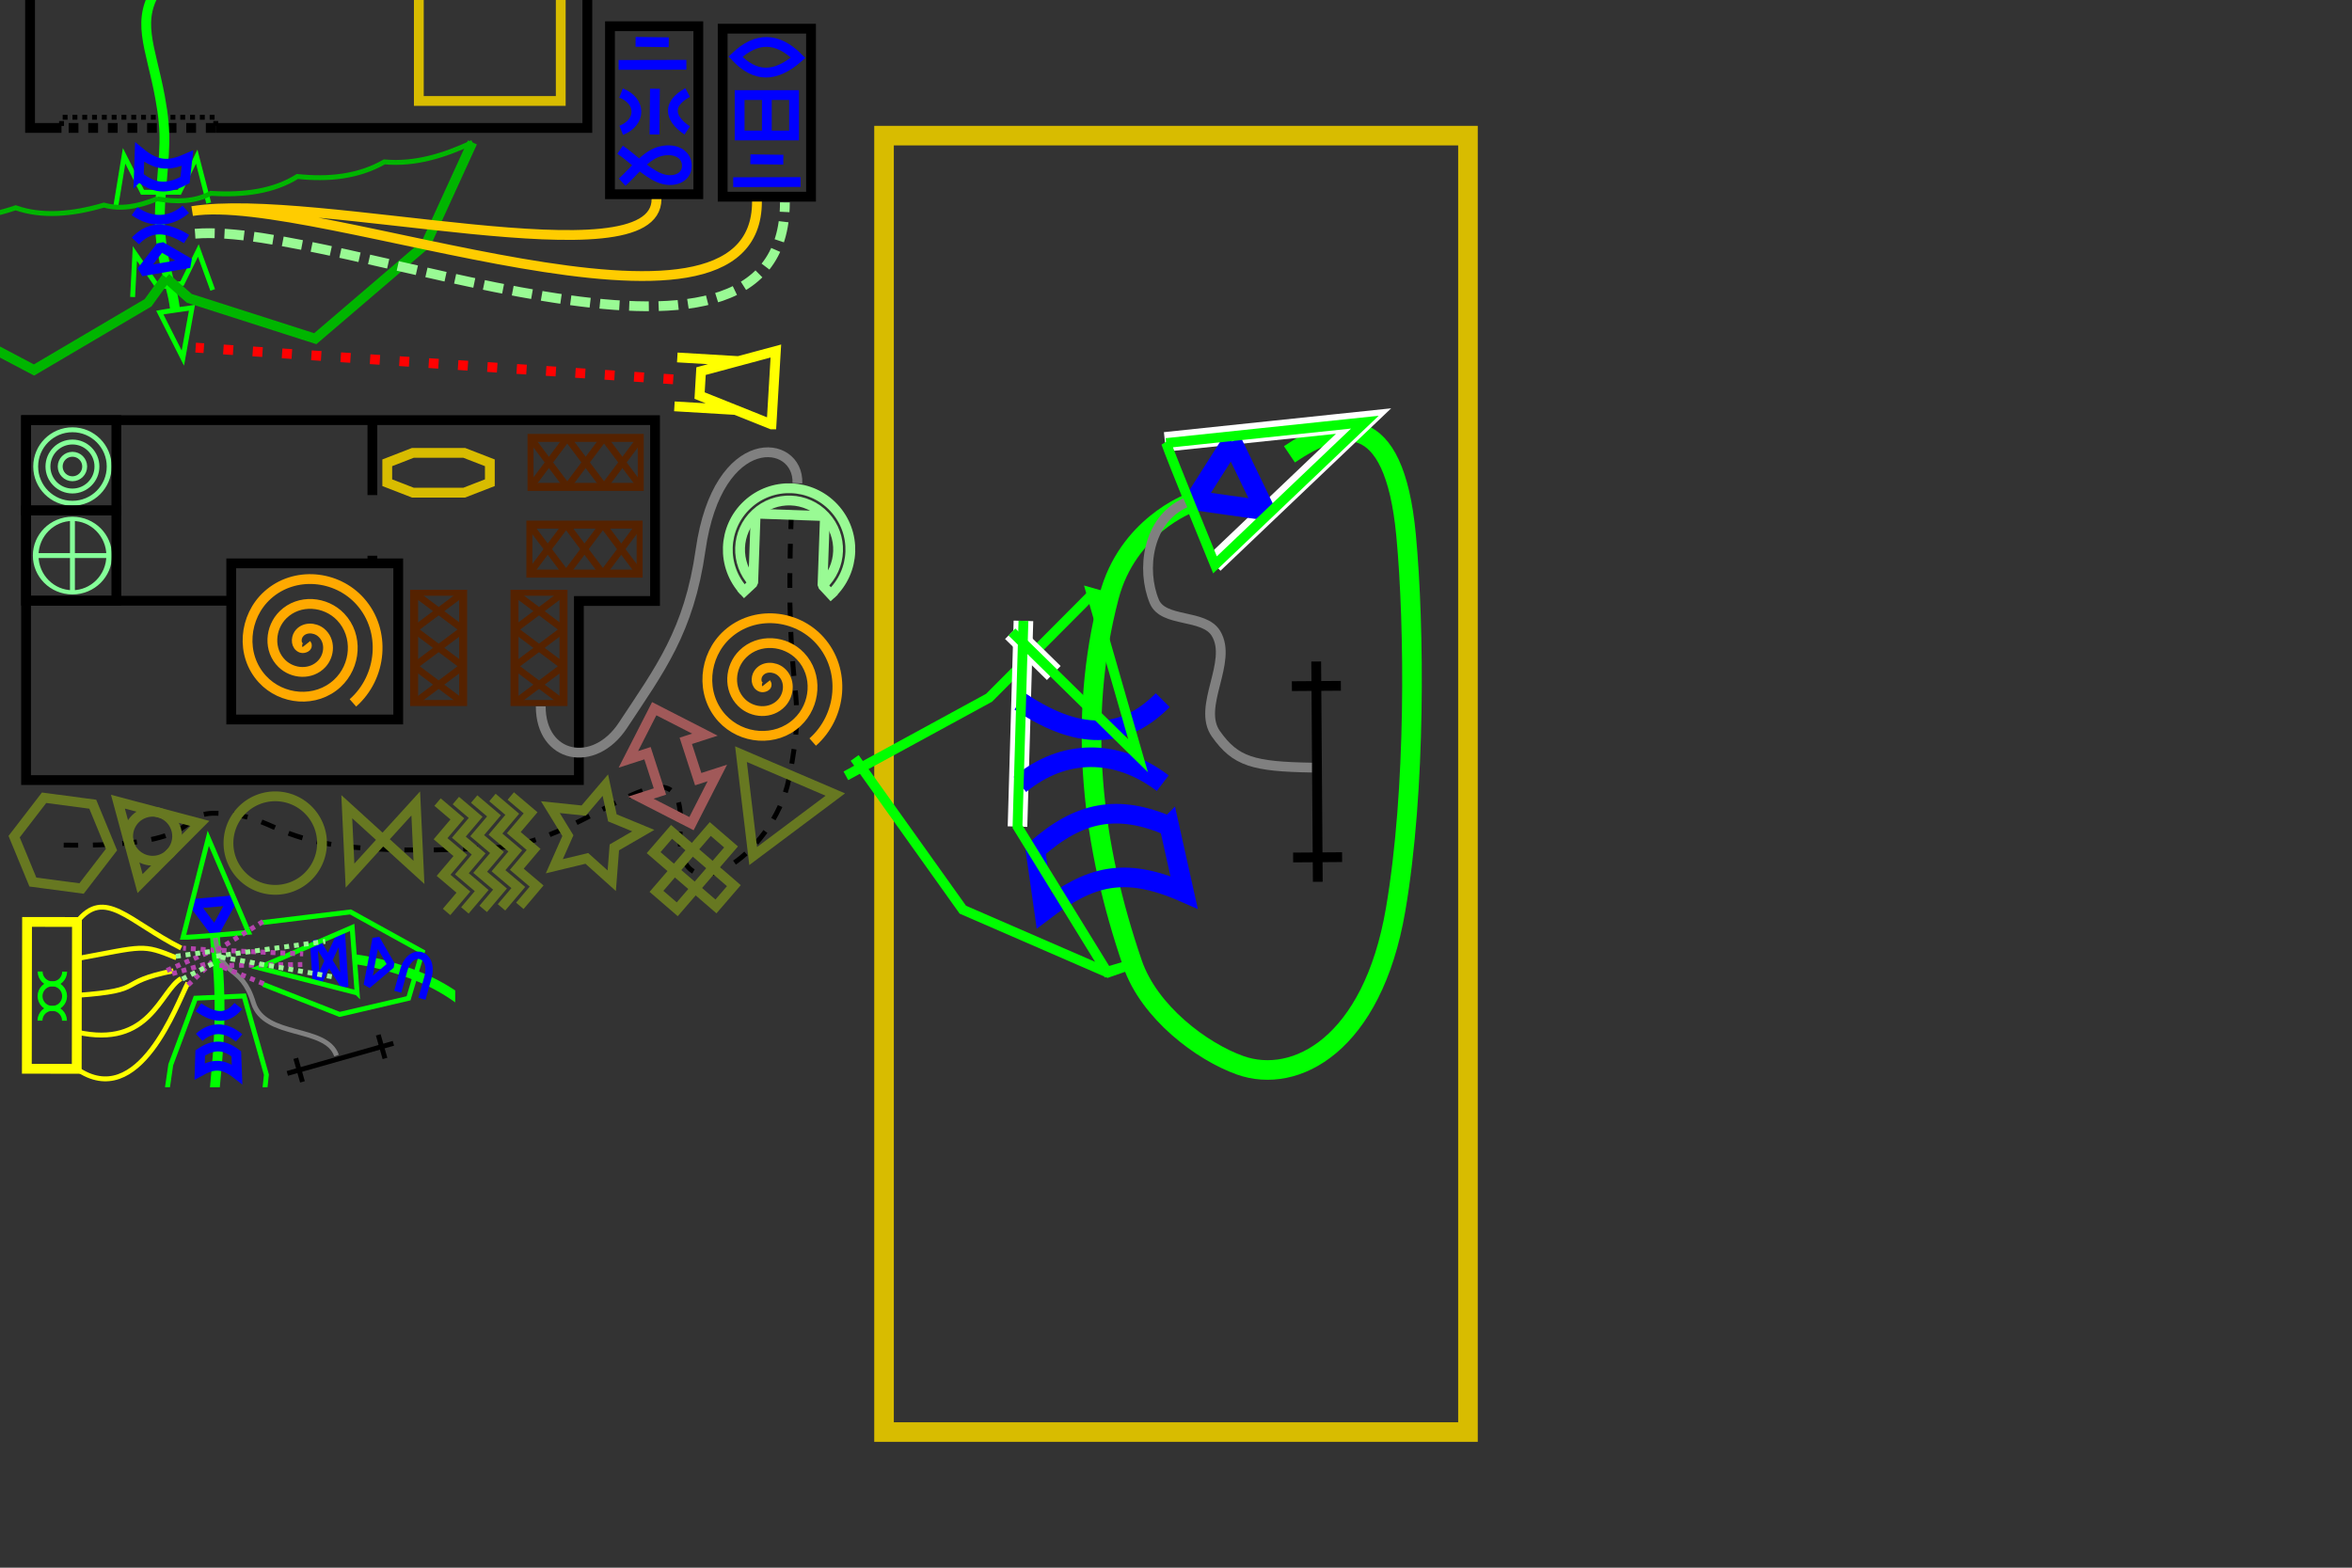 <?xml version="1.0" encoding="UTF-8" standalone="no"?>
<!-- Created with Inkscape (http://www.inkscape.org/) -->

<svg
   xmlns:dc="http://purl.org/dc/elements/1.1/"
   xmlns:cc="http://creativecommons.org/ns#"
   xmlns:rdf="http://www.w3.org/1999/02/22-rdf-syntax-ns#"
   xmlns:svg="http://www.w3.org/2000/svg"
   xmlns="http://www.w3.org/2000/svg"
   xmlns:xlink="http://www.w3.org/1999/xlink"
   xmlns:sodipodi="http://sodipodi.sourceforge.net/DTD/sodipodi-0.dtd"
   xmlns:inkscape="http://www.inkscape.org/namespaces/inkscape"
   width="480"
   height="320"
   id="svg2"
   version="1.1"
   inkscape:version="0.48.0 r9654"
   sodipodi:docname="itnas351.svg"
   inkscape:export-xdpi="90"
   inkscape:export-filename="itnas341.png"
   inkscape:export-ydpi="90">
  <rect width="100%" height="100%" fill="#333333" stroke="none"/>
  <sodipodi:namedview
     id="base"
     pagecolor="#ffffff"
     bordercolor="#666666"
     borderopacity="1.0"
     inkscape:pageopacity="1"
     inkscape:pageshadow="2"
     inkscape:zoom="2"
     inkscape:cx="47.010421"
     inkscape:cy="120.00126"
     inkscape:document-units="px"
     inkscape:current-layer="layer1"
     showgrid="false"
     inkscape:snap-nodes="true"
     inkscape:snap-global="false"
     inkscape:snap-grids="false"
     showguides="true"
     inkscape:window-width="1030"
     inkscape:window-height="774"
     inkscape:window-x="-4"
     inkscape:window-y="-4"
     inkscape:window-maximized="1"
     inkscape:object-nodes="true"
     inkscape:snap-smooth-nodes="false">
    <inkscape:grid
       id="grid2816"
       type="xygrid"
       snapvisiblegridlinesonly="true"
       enabled="true"
       visible="true"
       empspacing="5" />
  </sodipodi:namedview>
  <defs
     id="defs4">
    <inkscape:perspective
       id="perspective8"
       inkscape:persp3d-origin="240 : 106.66667 : 1"
       inkscape:vp_z="480 : 160 : 1"
       inkscape:vp_y="0 : 1000 : 0"
       inkscape:vp_x="0 : 160 : 1"
       sodipodi:type="inkscape:persp3d" />
    <marker
       inkscape:stockid="DiamondM"
       orient="auto"
       refY="0"
       refX="0"
       id="DiamondM"
       style="overflow:visible">
      <path
         inkscape:connector-curvature="0"
         id="path3941"
         d="M 0,-7.071 -7.071,0 0,7.071 7.071,0 0,-7.071 z"
         style="fill-rule:evenodd;stroke:#000000;stroke-width:1pt;marker-start:none"
         transform="scale(0.4,0.4)" />
    </marker>
    <marker
       inkscape:stockid="DiamondM"
       orient="auto"
       refY="0"
       refX="0"
       id="marker3784"
       style="overflow:visible">
      <path
         inkscape:connector-curvature="0"
         id="path3786"
         d="M 0,-7.071 -7.071,0 0,7.071 7.071,0 0,-7.071 z"
         style="fill-rule:evenodd;stroke:#000000;stroke-width:1pt;marker-start:none"
         transform="scale(0.4,0.4)" />
    </marker>
    <marker
       inkscape:stockid="DiamondM"
       orient="auto"
       refY="0"
       refX="0"
       id="marker3788"
       style="overflow:visible">
      <path
         inkscape:connector-curvature="0"
         id="path3790"
         d="M 0,-7.071 -7.071,0 0,7.071 7.071,0 0,-7.071 z"
         style="fill-rule:evenodd;stroke:#000000;stroke-width:1pt;marker-start:none"
         transform="scale(0.4,0.4)" />
    </marker>
    <marker
       inkscape:stockid="DiamondM"
       orient="auto"
       refY="0"
       refX="0"
       id="marker3792"
       style="overflow:visible">
      <path
         inkscape:connector-curvature="0"
         id="path3794"
         d="M 0,-7.071 -7.071,0 0,7.071 7.071,0 0,-7.071 z"
         style="fill-rule:evenodd;stroke:#000000;stroke-width:1pt;marker-start:none"
         transform="scale(0.4,0.4)" />
    </marker>
    <marker
       inkscape:stockid="DiamondM"
       orient="auto"
       refY="0"
       refX="0"
       id="marker3796"
       style="overflow:visible">
      <path
         inkscape:connector-curvature="0"
         id="path3798"
         d="M 0,-7.071 -7.071,0 0,7.071 7.071,0 0,-7.071 z"
         style="fill-rule:evenodd;stroke:#000000;stroke-width:1pt;marker-start:none"
         transform="scale(0.4,0.4)" />
    </marker>
    <marker
       inkscape:stockid="DiamondM"
       orient="auto"
       refY="0"
       refX="0"
       id="marker3800"
       style="overflow:visible">
      <path
         inkscape:connector-curvature="0"
         id="path3802"
         d="M 0,-7.071 -7.071,0 0,7.071 7.071,0 0,-7.071 z"
         style="fill-rule:evenodd;stroke:#000000;stroke-width:1pt;marker-start:none"
         transform="scale(0.4,0.4)" />
    </marker>
    <marker
       inkscape:stockid="DiamondM"
       orient="auto"
       refY="0"
       refX="0"
       id="marker3804"
       style="overflow:visible">
      <path
         inkscape:connector-curvature="0"
         id="path3806"
         d="M 0,-7.071 -7.071,0 0,7.071 7.071,0 0,-7.071 z"
         style="fill-rule:evenodd;stroke:#000000;stroke-width:1pt;marker-start:none"
         transform="scale(0.4,0.4)" />
    </marker>
    <marker
       inkscape:stockid="DiamondM"
       orient="auto"
       refY="0"
       refX="0"
       id="marker3808"
       style="overflow:visible">
      <path
         inkscape:connector-curvature="0"
         id="path3810"
         d="M 0,-7.071 -7.071,0 0,7.071 7.071,0 0,-7.071 z"
         style="fill-rule:evenodd;stroke:#000000;stroke-width:1pt;marker-start:none"
         transform="scale(0.4,0.4)" />
    </marker>
    <marker
       inkscape:stockid="DiamondM"
       orient="auto"
       refY="0"
       refX="0"
       id="marker3812"
       style="overflow:visible">
      <path
         inkscape:connector-curvature="0"
         id="path3814"
         d="M 0,-7.071 -7.071,0 0,7.071 7.071,0 0,-7.071 z"
         style="fill-rule:evenodd;stroke:#000000;stroke-width:1pt;marker-start:none"
         transform="scale(0.4,0.4)" />
    </marker>
    <marker
       inkscape:stockid="DiamondM"
       orient="auto"
       refY="0"
       refX="0"
       id="marker3816"
       style="overflow:visible">
      <path
         inkscape:connector-curvature="0"
         id="path3818"
         d="M 0,-7.071 -7.071,0 0,7.071 7.071,0 0,-7.071 z"
         style="fill-rule:evenodd;stroke:#000000;stroke-width:1pt;marker-start:none"
         transform="scale(0.4,0.4)" />
    </marker>
    <clipPath
       clipPathUnits="userSpaceOnUse"
       id="clipPath4989">
      <rect
         style="color:#000000;fill:none;stroke:#000000;stroke-width:1;stroke-linecap:butt;stroke-linejoin:miter;stroke-miterlimit:4;stroke-opacity:1;stroke-dasharray:none;stroke-dashoffset:0;marker:none;visibility:visible;display:inline;overflow:visible;enable-background:accumulate"
         id="rect4991"
         width="54"
         height="108"
         x="-626.014"
         y="-270.618"
         transform="matrix(-0.888,-0.461,0.461,-0.888,0,0)" />
    </clipPath>
    <clipPath
       clipPathUnits="userSpaceOnUse"
       id="clipPath5168">
      <rect
         style="color:#000000;fill:none;stroke:#000000;stroke-width:1;stroke-linecap:butt;stroke-linejoin:miter;stroke-miterlimit:4;stroke-opacity:1;stroke-dasharray:none;stroke-dashoffset:0;marker:none;visibility:visible;display:inline;overflow:visible;enable-background:accumulate"
         id="rect5170"
         width="94"
         height="74"
         x="-546.77"
         y="283.585"
         transform="matrix(-0.23,-0.973,0.973,-0.23,0,0)" />
    </clipPath>
  </defs>
  <g
     id="layer1"
     inkscape:groupmode="layer"
     inkscape:label="Layer 1"
     style="display:inline">
    <path
       style="fill:none;stroke:#000000;stroke-width:1;stroke-linecap:butt;stroke-linejoin:miter;stroke-miterlimit:4;stroke-opacity:1;stroke-dasharray:3, 3;stroke-dashoffset:0"
       d="m 161.5,105 c -1.574,40.134 3.534,33.776 -0.5,54 -3.208,16.086 -23.34,28.671 -22.173,10.478 C 140.19,148.217 120.107,171.941 101.5,173 52.504,175.788 60.188,166.239 44,166 c -8.179,-0.121 -1.5,7 -31,6.5"
       id="path3377"
       inkscape:connector-curvature="0"
       sodipodi:nodetypes="cssssc" />
    <rect
       transform="matrix(0,-1,1,0,0,0)"
       y="180.415"
       x="-292.315"
       height="119.17"
       width="264.631"
       id="rect10459-1"
       style="color:#000000;fill:none;stroke:#d8bc00;stroke-width:4;stroke-linecap:butt;stroke-linejoin:miter;stroke-miterlimit:4;stroke-opacity:1;stroke-dasharray:none;stroke-dashoffset:0;marker:none;visibility:visible;display:inline;overflow:visible;enable-background:accumulate" />
    <g
       transform="matrix(-0.841,0.541,-0.541,-0.841,976.657,203.61)"
       id="g3732-1">
      <path
         inkscape:connector-curvature="0"
         sodipodi:nodetypes="cssssss"
         id="path2826-1"
         d="m 562.607,481.887 c 0,0 13.218,2.941 24.165,-7.123 19.242,-17.691 30.432,-40.832 36.504,-65.619 2.488,-10.155 -2.141,-22.717 -7.254,-29.331 -7.31,-9.456 -24.953,-11.087 -43.831,9.527 -16.741,18.28 -34.61,46.617 -43.174,63.152 -12.058,23.284 -1.356,27.045 11.082,26.776"
         style="fill:none;stroke:#00ff00;stroke-width:4;stroke-linecap:butt;stroke-linejoin:miter;stroke-miterlimit:4;stroke-opacity:1;stroke-dasharray:none;marker-start:none;marker-mid:none;marker-end:none" />
      <path
         style="fill:none;stroke:#00ff00;stroke-width:2px;stroke-linecap:butt;stroke-linejoin:miter;stroke-opacity:1"
         d="m 586.87,474.54 2.434,2.511 29.238,-6.411 33.194,2.41"
         id="path10402-6-4"
         inkscape:connector-curvature="0" />
      <path
         id="path3828"
         style="fill:none;stroke:#ffffff;stroke-width:4;stroke-linecap:butt;stroke-linejoin:miter;stroke-miterlimit:4;stroke-opacity:1;stroke-dasharray:none"
         d="m 607.348,479.407 -2.649,-11.662"
         sodipodi:nodetypes="cc"
         inkscape:connector-curvature="0" />
      <path
         id="path3834"
         style="fill:none;stroke:#ffffff;stroke-width:4;stroke-linecap:butt;stroke-linejoin:miter;stroke-miterlimit:4;stroke-opacity:1;stroke-dasharray:none"
         d="m 627.885,445.383 -23.74,34.664"
         sodipodi:nodetypes="cc"
         inkscape:connector-curvature="0" />
      <path
         inkscape:connector-curvature="0"
         sodipodi:nodetypes="ccccc"
         d="m 601.774,428.706 4.779,-13.004 c 7.396,11.159 14.363,13.216 26.067,12.292 l -5.22,11.381 c -11.919,1.913 -19.293,-1.306 -25.625,-10.669 z"
         style="fill:none;stroke:#0000ff;stroke-width:4;stroke-linecap:butt;stroke-linejoin:miter;stroke-miterlimit:4;stroke-opacity:1;stroke-dasharray:none"
         id="rect10452-1-8-0" />
      <g
         id="g3836"
         transform="matrix(1,0.007,-0.007,1,7.029,2.385)">
        <path
           sodipodi:nodetypes="cc"
           id="rect10452-1-7"
           d="m 585.078,444.574 c 9.648,-2.196 18.321,0.717 24.753,15.375"
           style="fill:none;stroke:#0000ff;stroke-width:4;stroke-linecap:butt;stroke-linejoin:miter;stroke-miterlimit:4;stroke-opacity:1;stroke-dasharray:none"
           inkscape:connector-curvature="0" />
        <path
           sodipodi:nodetypes="cc"
           id="rect10452-1-4-4"
           d="m 594.144,430.257 c 4.121,11.052 13.344,16.824 24.753,15.375"
           style="fill:none;stroke:#0000ff;stroke-width:4;stroke-linecap:butt;stroke-linejoin:miter;stroke-miterlimit:4;stroke-opacity:1;stroke-dasharray:none"
           inkscape:connector-curvature="0" />
      </g>
      <path
         inkscape:connector-curvature="0"
         sodipodi:nodetypes="ccccccc"
         d="m 648.255,475.15 -1.81,-37.995 -17.92,-26.811 -5.071,-1.223 5.107,1.467 -0.677,34.796 -23.74,34.664"
         style="fill:none;stroke:#00ff00;stroke-width:2px;stroke-linecap:butt;stroke-linejoin:miter;stroke-opacity:1"
         id="path10436-7" />
      <path
         style="fill:none;stroke:#00ff00;stroke-width:2px;stroke-linecap:butt;stroke-linejoin:miter;stroke-opacity:1"
         d="m 607.348,479.407 -7.987,-35.166 -9.96,33.174 -2.531,-2.875"
         id="path3832"
         inkscape:connector-curvature="0" />
      <path
         id="path10399-9-1"
         style="fill:none;stroke:#ffffff;stroke-width:4;stroke-linecap:butt;stroke-linejoin:miter;stroke-miterlimit:4;stroke-opacity:1;stroke-dasharray:none;display:inline"
         d="m 560.095,495.151 -36.396,-18.357 41.47,-7.936"
         sodipodi:nodetypes="ccc"
         inkscape:connector-curvature="0" />
      <g
         id="g3062"
         transform="matrix(0.831,-0.557,-0.557,-0.831,362.423,1212.468)">
        <path
           style="fill:none;stroke:#0000ff;stroke-width:4;stroke-linecap:butt;stroke-linejoin:bevel;stroke-miterlimit:4;stroke-opacity:1;stroke-dasharray:none"
           d="m 557.835,498.102 c 0,0 10.223,11.835 10.223,11.835 l 3.857,-14.058 -14.079,2.224 z"
           id="rect10452-0"
           sodipodi:nodetypes="cccc"
           inkscape:connector-curvature="0" />
        <path
           id="path10399-9"
           style="fill:none;stroke:#00ff00;stroke-width:2;stroke-linecap:butt;stroke-linejoin:miter;stroke-miterlimit:4;stroke-opacity:1;stroke-dasharray:none"
           d="m 563.473,485.918 c 0,0 -20.02,35.508 -20.02,35.508 l 38.869,-16.489 c 0,0 -16.471,-16.874 -18.849,-19.02 z"
           sodipodi:nodetypes="cccc"
           inkscape:connector-curvature="0" />
      </g>
    </g>
    <path
       sodipodi:nodetypes="caass"
       id="path3505"
       d="m 267.808,156.687 c -12.065,-0.199 -15.642,-1.223 -19.659,-6.886 -3.957,-5.579 3.557,-14.676 0.001,-20.518 -2.452,-4.029 -10.755,-2.145 -12.569,-6.499 -2.708,-6.499 -1.403,-16.691 6.321,-20.154"
       style="color:#000000;fill:none;stroke:#808080;stroke-width:2;stroke-linecap:butt;stroke-linejoin:miter;stroke-miterlimit:4;stroke-opacity:1;stroke-dasharray:none;stroke-dashoffset:0;marker:none;visibility:visible;display:inline;overflow:visible;enable-background:accumulate"
       inkscape:connector-curvature="0" />
    <g
       style="stroke-width:2;stroke-miterlimit:4;stroke-dasharray:none"
       id="g10714"
       transform="matrix(-0.253,-0.967,0.967,-0.253,-532.699,431.519)">
      <g
         style="stroke-width:2;stroke-miterlimit:4;stroke-dasharray:none"
         transform="matrix(0.246,-0.969,0.969,0.246,-762.871,743.941)"
         id="g10719">
        <path
           sodipodi:nodetypes="cc"
           id="path10708"
           d="m 105,802.362 0,45"
           style="fill:none;stroke:#000000;stroke-width:2;stroke-linecap:butt;stroke-linejoin:miter;stroke-miterlimit:4;stroke-opacity:1;stroke-dasharray:none"
           inkscape:connector-curvature="0" />
        <path
           id="path10710"
           d="m 100,842.362 10,0"
           style="fill:none;stroke:#000000;stroke-width:2;stroke-linecap:butt;stroke-linejoin:miter;stroke-miterlimit:4;stroke-opacity:1;stroke-dasharray:none"
           inkscape:connector-curvature="0" />
        <path
           sodipodi:nodetypes="cc"
           id="path10712"
           d="m 100,807.362 10,0"
           style="fill:none;stroke:#000000;stroke-width:2;stroke-linecap:butt;stroke-linejoin:miter;stroke-miterlimit:4;stroke-opacity:1;stroke-dasharray:none"
           inkscape:connector-curvature="0" />
      </g>
    </g>
    <g
       transform="matrix(0.25,0,0,0.25,3,-233.591)"
       id="g3681">
      <path
         inkscape:connector-curvature="0"
         id="path2901"
         d="m 38.184,1038.822 -25.644,0 0,-292.92 454.92,0 0,292.92 -303.411,0"
         style="color:#000000;fill:none;stroke:#000000;stroke-width:8;stroke-miterlimit:4;stroke-opacity:1;stroke-dasharray:none;marker:none;visibility:visible;display:inline;overflow:visible;enable-background:accumulate" />
      <path
         inkscape:connector-curvature="0"
         id="rect10457-7"
         d="m 164.049,1038.822 -125.865,0"
         style="color:#000000;fill:none;stroke:#000000;stroke-width:8;stroke-miterlimit:4;stroke-opacity:1;stroke-dasharray:8, 8;stroke-dashoffset:0;marker:none;visibility:visible;display:inline;overflow:visible;enable-background:accumulate" />
      <rect
         transform="matrix(0,-1,1,0,0,0)"
         y="329.902"
         x="-1016.788"
         height="115.852"
         width="248.852"
         id="rect10459-1-1"
         style="color:#000000;fill:none;stroke:#d8bc00;stroke-width:8;stroke-linecap:butt;stroke-linejoin:miter;stroke-miterlimit:4;stroke-opacity:1;stroke-dasharray:none;stroke-dashoffset:0;marker:none;visibility:visible;display:inline;overflow:visible;enable-background:accumulate" />
      <path
         inkscape:connector-curvature="0"
         sodipodi:nodetypes="cccc"
         id="rect2860-1"
         d="m 38.25,1037.198 0,-7.086 125.86,0 0,7.086"
         style="color:#000000;fill:none;stroke:#000000;stroke-width:4;stroke-linecap:butt;stroke-linejoin:miter;stroke-miterlimit:4;stroke-opacity:1;stroke-dasharray:4, 4;stroke-dashoffset:0;marker:none;visibility:visible;display:inline;overflow:visible;enable-background:accumulate" />
    </g>
    <g
       id="g3069"
       transform="matrix(0.5,0,0,0.5,-45.161,-301.89)">
      <g
         transform="translate(137.68,-178.702)"
         id="g3826-1"
         style="stroke-width:4;stroke-miterlimit:4;stroke-dasharray:none">
        <path
           inkscape:connector-curvature="0"
           style="fill:none;stroke:#0000ff;stroke-width:4;stroke-linecap:butt;stroke-linejoin:bevel;stroke-miterlimit:4;stroke-opacity:1;stroke-dasharray:none"
           d="m 232.8,808.925 -27.659,0.063"
           id="path3028-1" />
        <path
           inkscape:connector-curvature="0"
           style="fill:none;stroke:#0000ff;stroke-width:4;stroke-linecap:butt;stroke-linejoin:bevel;stroke-miterlimit:4;stroke-opacity:1;stroke-dasharray:none"
           d="M 225.6,799.737 212.064,799.56"
           id="rect10452-0-7-5" />
        <path
           inkscape:connector-curvature="0"
           style="fill:none;stroke:#0000ff;stroke-width:4;stroke-linecap:butt;stroke-linejoin:miter;stroke-miterlimit:4;stroke-opacity:1;stroke-dasharray:none"
           d="m 233.315,820.26 c -7.914,4.267 -8.113,10.164 -0.176,15.487"
           id="rect10452-1-7-4-2"
           sodipodi:nodetypes="cc" />
        <path
           inkscape:connector-curvature="0"
           style="fill:none;stroke:#0000ff;stroke-width:4;stroke-linecap:butt;stroke-linejoin:miter;stroke-miterlimit:4;stroke-opacity:1;stroke-dasharray:none"
           d="m 206.141,820.454 c 8.384,3.327 8.299,11.942 0.073,15.237"
           id="rect10452-1-4-4-0-7"
           sodipodi:nodetypes="cc" />
        <path
           inkscape:connector-curvature="0"
           style="fill:none;stroke:#0000ff;stroke-width:4;stroke-linecap:butt;stroke-linejoin:miter;stroke-miterlimit:4;stroke-opacity:1;stroke-dasharray:none"
           d="m 205.75,843.612 c 5.185,3.481 10.41,9.147 15.916,11.453 5.506,2.306 11.364,0.263 11.334,-4.941 -0.03,-5.203 -5.592,-7.454 -11.334,-5.727 -5.742,1.727 -10.128,7.972 -15.072,12.464"
           id="path3030-6"
           sodipodi:nodetypes="czzzc" />
        <path
           inkscape:connector-curvature="0"
           style="fill:none;stroke:#0000ff;stroke-width:4;stroke-linecap:butt;stroke-linejoin:bevel;stroke-miterlimit:4;stroke-opacity:1;stroke-dasharray:none"
           d="m 219.787,837.38 0.177,-18.661"
           id="rect10452-0-7-4-1" />
      </g>
      <rect
         y="614.486"
         x="339.29"
         height="68.589"
         width="36.062"
         id="rect2850-1"
         style="color:#000000;fill:none;stroke:#000000;stroke-width:4;stroke-linecap:butt;stroke-linejoin:miter;stroke-miterlimit:4;stroke-opacity:1;stroke-dasharray:none;stroke-dashoffset:0;marker:none;visibility:visible;display:inline;overflow:visible;enable-background:accumulate" />
    </g>
    <g
       id="g4046"
       transform="translate(-34,-19)">
      <g
         id="g4327"
         transform="matrix(0.25,0,0,0.25,-83.056,-152.85)">
        <path
           style="fill:none;stroke:#00ff00;stroke-width:8;stroke-linecap:butt;stroke-linejoin:miter;stroke-miterlimit:4;stroke-opacity:1;stroke-dasharray:none;marker-start:none;marker-mid:none;marker-end:none"
           d="m 611.092,939.732 c -1.06,-7.67 -1.701,-10.529 -3.446,-17.221 -5.874,-22.526 -10.795,-41.729 -8.243,-74.809 2.989,-38.748 5.213,-49.869 -0.504,-80.823 -7.856,-42.536 -20.611,-63.211 -0.738,-91.165"
           id="path2826-1-1-1"
           sodipodi:nodetypes="cssss"
           inkscape:connector-curvature="0" />
        <g
           style="stroke-width:4;stroke-miterlimit:4;stroke-dasharray:none"
           transform="matrix(0.547,-0.805,0.839,0.594,-297.83,955.445)"
           id="g2952-7">
          <path
             sodipodi:nodetypes="cccc"
             d="m 543.141,714.401 c 0,0 -20.02,35.508 -20.02,35.508 l 38.869,-16.489 c 0,0 -16.471,-16.874 -18.849,-19.02 z"
             style="fill:none;stroke:#00ff00;stroke-width:4;stroke-linecap:butt;stroke-linejoin:miter;stroke-miterlimit:4;stroke-opacity:1;stroke-dasharray:none"
             id="path10399-9-4-1"
             inkscape:connector-curvature="0" />
        </g>
        <path
           sodipodi:nodetypes="cccccc"
           d="m 638.61,853.205 -9.794,-37.882 c 0,0 -14.174,29.073 -14.174,29.073 0,0 -30.089,-0.04 -30.089,-0.04 0,0 -15.016,-29.723 -15.016,-29.723 0,0 -6.809,41.41 -6.809,41.41"
           style="fill:none;stroke:#00ff00;stroke-width:4;stroke-linecap:butt;stroke-linejoin:miter;stroke-miterlimit:4;stroke-opacity:1;stroke-dasharray:none"
           id="path10436-7-5-1"
           inkscape:transform-center-y="-8.7330961"
           inkscape:transform-center-x="-0.64810267"
           inkscape:connector-curvature="0" />
        <path
           sodipodi:nodetypes="cccccc"
           d="m 641.856,924.147 -11.716,-32.235 -13.241,26.898 -19.564,3.201 c 0,0 -19.015,-27.662 -19.015,-27.662 l -1.833,35.545"
           style="fill:none;stroke:#00ff00;stroke-width:4;stroke-linecap:butt;stroke-linejoin:miter;stroke-miterlimit:4;stroke-opacity:1;stroke-dasharray:none"
           id="path10402-6-4-7-7"
           inkscape:transform-center-x="-1.8864"
           inkscape:transform-center-y="-9.3161948"
           inkscape:connector-curvature="0" />
      </g>
      <g
         inkscape:transform-center-y="-4.3935423"
         inkscape:transform-center-x="2.2564143"
         transform="matrix(0.142,-0.479,0.479,0.142,-414.764,123.059)"
         id="g3946">
        <g
           id="g7314"
           transform="matrix(0.915,-0.404,-0.404,-0.915,291.449,1037.333)"
           inkscape:transform-center-x="-41.032446"
           inkscape:transform-center-y="46.002902"
           style="stroke:#00b500;stroke-width:4;stroke-miterlimit:4;stroke-opacity:1;stroke-dasharray:none">
          <path
             id="path7316"
             d="m 162.379,-34.766 -38.743,24.095 -32.63,49.765 22.907,48.95 9.552,8.369"
             style="fill:none;stroke:#00b500;stroke-width:4;stroke-linecap:butt;stroke-linejoin:miter;stroke-miterlimit:4;stroke-opacity:1;stroke-dasharray:none"
             inkscape:connector-curvature="0" />
          <path
             id="path7318"
             d="m 155.888,95.89 c -2.388,-7.777 -3.156,-15.23 -0.558,-22.009 -2.616,-13.529 -2.385,-25.765 2.324,-35.965 -2.894,-12.291 -3.36,-24.37 1.388,-35.996 -2.709,-12.229 -0.587,-24.457 3.337,-36.686"
             style="fill:none;stroke:#00b500;stroke-width:2;stroke-linecap:butt;stroke-linejoin:miter;stroke-miterlimit:4;stroke-opacity:1;stroke-dasharray:none"
             inkscape:connector-curvature="0" />
        </g>
        <g
           id="g7308"
           transform="matrix(0.928,-0.374,0.374,0.928,214.934,856.033)"
           style="stroke:#00b500;stroke-width:4;stroke-miterlimit:4;stroke-opacity:1;stroke-dasharray:none">
          <path
             id="path7306"
             d="m 162.379,-34.766 -38.743,24.095 -32.63,49.765 22.907,48.95 9.552,8.369"
             style="fill:none;stroke:#00b500;stroke-width:4;stroke-linecap:butt;stroke-linejoin:miter;stroke-miterlimit:4;stroke-opacity:1;stroke-dasharray:none"
             inkscape:connector-curvature="0" />
          <path
             id="path7291"
             d="m 155.888,95.89 c -2.388,-7.777 -3.156,-15.23 -0.558,-22.009 -2.616,-13.529 -2.385,-25.765 2.324,-35.965 -2.894,-12.291 -3.36,-24.37 1.388,-35.996 -2.709,-12.229 -0.587,-24.457 3.337,-36.686"
             style="fill:none;stroke:#00b500;stroke-width:2;stroke-linecap:butt;stroke-linejoin:miter;stroke-miterlimit:4;stroke-opacity:1;stroke-dasharray:none"
             inkscape:connector-curvature="0" />
        </g>
      </g>
      <path
         inkscape:connector-curvature="0"
         sodipodi:nodetypes="cccc"
         id="rect10452-0-5"
         d="m 62.871,74.389 c 0,0 9.782,-1.683 9.782,-1.683 l -5.835,-3.405 -3.947,5.088 z"
         style="fill:none;stroke:#0000ff;stroke-width:2;stroke-linecap:butt;stroke-linejoin:bevel;stroke-miterlimit:4;stroke-opacity:1;stroke-dasharray:none" />
      <path
         inkscape:connector-curvature="0"
         style="fill:none;stroke:#0000ff;stroke-width:2;stroke-linecap:butt;stroke-linejoin:miter;stroke-miterlimit:4;stroke-opacity:1;stroke-dasharray:none"
         d="m 61.625,68.185 c 2.432,-2.587 5.598,-3.458 10.45,-0.383"
         id="rect10452-1-7-5"
         sodipodi:nodetypes="cc" />
      <path
         inkscape:connector-curvature="0"
         style="fill:none;stroke:#0000ff;stroke-width:2;stroke-linecap:butt;stroke-linejoin:miter;stroke-miterlimit:4;stroke-opacity:1;stroke-dasharray:none"
         d="m 61.455,62.107 c 3.441,2.464 7.344,2.335 10.45,-0.383"
         id="rect10452-1-4-4-1"
         sodipodi:nodetypes="cc" />
      <path
         inkscape:connector-curvature="0"
         sodipodi:nodetypes="ccccc"
         d="m 62.321,55.023 0.181,-4.968 c 3.577,2.96 6.056,2.871 9.758,1.231 l -0.495,4.465 c -3.668,2.002 -6.401,1.742 -9.443,-0.728 z"
         style="fill:none;stroke:#0000ff;stroke-width:2;stroke-linecap:butt;stroke-linejoin:miter;stroke-miterlimit:4;stroke-opacity:1;stroke-dasharray:none"
         id="rect10452-1-8-0-7" />
    </g>
    <g
       transform="matrix(0.5,0,0,0.5,-90.75,-246)"
       id="g4229"
       style="stroke-width:4;stroke-miterlimit:4;stroke-dasharray:none">
      <g
         id="g4179"
         style="stroke-width:4;stroke-miterlimit:4;stroke-dasharray:none">
        <path
           inkscape:connector-curvature="0"
           id="path3028-1-2-7"
           d="m 508.232,566.313 -27.465,0.063"
           style="color:#000000;fill:none;stroke:#0000ff;stroke-width:4;stroke-linecap:butt;stroke-linejoin:miter;stroke-miterlimit:4;stroke-opacity:1;stroke-dasharray:none;stroke-dashoffset:0;marker:none;visibility:visible;display:inline;overflow:visible;enable-background:accumulate" />
        <path
           inkscape:connector-curvature="0"
           id="rect10452-0-7-5-3-4"
           d="m 501.22,557.19 -13.441,-0.176"
           style="color:#000000;fill:none;stroke:#0000ff;stroke-width:4;stroke-linecap:butt;stroke-linejoin:miter;stroke-miterlimit:4;stroke-opacity:1;stroke-dasharray:none;stroke-dashoffset:0;marker:none;visibility:visible;display:inline;overflow:visible;enable-background:accumulate" />
        <path
           inkscape:connector-curvature="0"
           sodipodi:nodetypes="ccc"
           d="m 507.293,515.578 c -9.445,8.222 -17.639,8.071 -25.585,-0.423 8.557,-8.174 17.113,-8.043 25.585,0.423 z"
           style="color:#000000;fill:none;stroke:#0000ff;stroke-width:4;stroke-linecap:butt;stroke-linejoin:miter;stroke-miterlimit:4;stroke-opacity:1;stroke-dasharray:none;stroke-dashoffset:0;marker:none;visibility:visible;display:inline;overflow:visible;enable-background:accumulate"
           id="rect10452-1-7-5-8-2-2-0" />
        <path
           inkscape:connector-curvature="0"
           sodipodi:nodetypes="cccccccc"
           d="m 494.5,547.306 11.107,0 0,-16.5 -11.107,0 0,16.5 -11.107,0 0,-16.5 11.107,0"
           style="color:#000000;fill:none;stroke:#0000ff;stroke-width:4;stroke-linecap:butt;stroke-linejoin:miter;stroke-miterlimit:4;stroke-opacity:1;stroke-dasharray:none;stroke-dashoffset:0;marker:none;visibility:visible;display:inline;overflow:visible;enable-background:accumulate"
           id="rect10452-0-7-5-3-2-9" />
      </g>
      <rect
         style="color:#000000;fill:none;stroke:#000000;stroke-width:4;stroke-linecap:butt;stroke-linejoin:miter;stroke-miterlimit:4;stroke-opacity:1;stroke-dasharray:none;stroke-dashoffset:0;marker:none;visibility:visible;display:inline;overflow:visible;enable-background:accumulate"
         id="rect2850-1-4"
         width="36.062"
         height="68.589"
         x="476.469"
         y="503.705" />
    </g>
    <path
       inkscape:connector-curvature="0"
       sodipodi:nodetypes="cc"
       d="m 39.82,47.71 c 29.5,-2.5 120.36,38.676 120.36,-6.393"
       style="color:#000000;fill:none;stroke:#99fa94;stroke-width:2;stroke-linecap:butt;stroke-linejoin:bevel;stroke-miterlimit:4;stroke-opacity:1;stroke-dasharray:4, 2;stroke-dashoffset:0;marker:none;visibility:visible;display:inline;overflow:visible;enable-background:accumulate"
       id="path3933" />
    <path
       inkscape:connector-curvature="0"
       style="color:#000000;fill:none;stroke:#ffcc00;stroke-width:2;stroke-linecap:butt;stroke-linejoin:miter;stroke-miterlimit:4;stroke-opacity:1;stroke-dasharray:none;stroke-dashoffset:0;marker:none;visibility:visible;display:inline;overflow:visible;enable-background:accumulate"
       d="m 133.984,40.647 c 0,17.048 -69.37,-1.567 -94.767,2.436 C 64.615,39.081 154.484,76.211 154.484,41.147"
       id="path2943"
       sodipodi:nodetypes="scs" />
    <path
       inkscape:connector-curvature="0"
       id="path7517"
       style="color:#000000;fill:none;stroke:#ff0101;stroke-width:2;stroke-linecap:butt;stroke-linejoin:miter;stroke-miterlimit:4;stroke-opacity:1;stroke-dasharray:2, 4;stroke-dashoffset:0;marker:none;visibility:visible;display:inline;overflow:visible;enable-background:accumulate"
       d="M 137.391,77.431 39.928,70.957"
       sodipodi:nodetypes="cc" />
    <path
       inkscape:connector-curvature="0"
       id="path7422"
       style="color:#000000;fill:none;stroke:#ffff00;stroke-width:2;stroke-linecap:butt;stroke-linejoin:miter;stroke-miterlimit:4;stroke-opacity:1;stroke-dasharray:none;stroke-dashoffset:0;marker:none;visibility:visible;display:inline;overflow:visible;enable-background:accumulate"
       d="M 150.702,73.703 138.224,72.963 m 11.886,10.723 -12.478,-0.741 m 19.817,3.68 -14.677,-5.88 0.143,-2.404 0.153,-2.587 15.27,-4.103 -0.889,14.974 z"
       sodipodi:nodetypes="cccccccccc" />
    <g
       transform="matrix(0.5,0,0,0.5,-150.216,50.227)"
       style="stroke-width:2;stroke-miterlimit:4;stroke-dasharray:none;display:inline"
       id="g5137-1">
      <path
         transform="matrix(0.75,0,0,0.75,82.875,22.5)"
         d="m 349.5,90 c 0,11.046 -8.954,20 -20,20 -11.046,0 -20,-8.954 -20,-20 0,-11.046 8.954,-20 20,-20 11.046,0 20,8.954 20,20 z"
         sodipodi:ry="20"
         sodipodi:rx="20"
         sodipodi:cy="90"
         sodipodi:cx="329.5"
         id="path4662-7"
         style="color:#000000;fill:none;stroke:#85ff99;stroke-width:2.667;stroke-linecap:butt;stroke-linejoin:miter;stroke-miterlimit:4;stroke-opacity:1;stroke-dasharray:none;stroke-dashoffset:0;marker:none;visibility:visible;display:inline;overflow:visible;enable-background:accumulate"
         sodipodi:type="arc" />
      <path
         transform="matrix(0.5,0,0,0.5,165,45)"
         d="m 340,90 c 0,5.523 -4.477,10 -10,10 -5.523,0 -10,-4.477 -10,-10 0,-5.523 4.477,-10 10,-10 5.523,0 10,4.477 10,10 z"
         sodipodi:ry="10"
         sodipodi:rx="10"
         sodipodi:cy="90"
         sodipodi:cx="330"
         id="path4666-4"
         style="color:#000000;fill:none;stroke:#85ff99;stroke-width:4;stroke-linecap:butt;stroke-linejoin:miter;stroke-miterlimit:4;stroke-opacity:1;stroke-dasharray:none;stroke-dashoffset:0;marker:none;visibility:visible;display:inline;overflow:visible;enable-background:accumulate"
         sodipodi:type="arc" />
      <path
         d="m 340,90 c 0,5.523 -4.477,10 -10,10 -5.523,0 -10,-4.477 -10,-10 0,-5.523 4.477,-10 10,-10 5.523,0 10,4.477 10,10 z"
         sodipodi:ry="10"
         sodipodi:rx="10"
         sodipodi:cy="90"
         sodipodi:cx="330"
         id="path4666-3-0"
         style="color:#000000;fill:none;stroke:#85ff99;stroke-width:2;stroke-linecap:butt;stroke-linejoin:miter;stroke-miterlimit:4;stroke-opacity:1;stroke-dasharray:none;stroke-dashoffset:0;marker:none;visibility:visible;display:inline;overflow:visible;enable-background:accumulate"
         sodipodi:type="arc" />
    </g>
    <g
       transform="matrix(0.5,0,0,0.5,-170.216,68.406)"
       style="stroke-width:2;stroke-miterlimit:4;stroke-dasharray:none;display:inline"
       id="g5128-9">
      <path
         transform="matrix(1,0,0,0.75,40.5,22.5)"
         d="m 344.5,90 c 0,11.046 -6.716,20 -15,20 -8.284,0 -15,-8.954 -15,-20 0,-11.046 6.716,-20 15,-20 8.284,0 15,8.954 15,20 z"
         sodipodi:ry="20"
         sodipodi:rx="15"
         sodipodi:cy="90"
         sodipodi:cx="329.5"
         id="path4662-6-4"
         style="color:#000000;fill:none;stroke:#85ff99;stroke-width:2.309;stroke-linecap:butt;stroke-linejoin:miter;stroke-miterlimit:4;stroke-opacity:1;stroke-dasharray:none;stroke-dashoffset:0;marker:none;visibility:visible;display:inline;overflow:visible;enable-background:accumulate"
         sodipodi:type="arc" />
      <path
         inkscape:connector-curvature="0"
         sodipodi:nodetypes="cc"
         id="path4701-8"
         d="m 355,90 30,0"
         style="fill:none;stroke:#85ff99;stroke-width:2;stroke-linecap:butt;stroke-linejoin:miter;stroke-miterlimit:4;stroke-opacity:1;stroke-dasharray:none" />
      <path
         inkscape:connector-curvature="0"
         sodipodi:nodetypes="cc"
         id="path4703-8"
         d="m 370,75 0,30"
         style="fill:none;stroke:#85ff99;stroke-width:2;stroke-linecap:butt;stroke-linejoin:miter;stroke-miterlimit:4;stroke-opacity:1;stroke-dasharray:none" />
    </g>
    <path
       inkscape:connector-curvature="0"
       id="path3244"
       style="color:#000000;fill:none;stroke:#000000;stroke-width:2;stroke-linecap:butt;stroke-linejoin:miter;stroke-miterlimit:4;stroke-opacity:1;stroke-dasharray:none;stroke-dashoffset:0;marker:none;visibility:visible;display:inline;overflow:visible;enable-background:accumulate"
       d="m 133.679,85.762 -128.36,0 2.5e-4,73.475 112.818,0 0,-36.563 15.543,0 -0.001,-36.912 -7e-5,0 z M 5.319,122.621 l 41.875,0 0,24.242 34.078,0 0,-31.867 -34.078,0 0,7.625"
       sodipodi:nodetypes="ccccccccccccccc" />
    <path
       sodipodi:type="spiral"
       style="fill:none;stroke:#ffa900;stroke-width:4;stroke-linecap:butt;stroke-linejoin:miter;stroke-miterlimit:4;stroke-opacity:1;stroke-dasharray:none"
       id="path3775"
       sodipodi:cx="62.5"
       sodipodi:cy="257.5"
       sodipodi:expansion="1"
       sodipodi:revolution="3"
       sodipodi:radius="30.610456"
       sodipodi:argument="-17.948399"
       sodipodi:t0="0"
       d="m 62.5,257.5 c 0.953,1.203 -1.152,1.878 -2,1.583 -2.298,-0.798 -2.326,-3.863 -1.167,-5.583 2.073,-3.077 6.513,-2.949 9.167,-0.75 3.894,3.227 3.595,9.201 0.333,12.75 -4.348,4.73 -11.902,4.252 -16.333,-0.083 -5.576,-5.456 -4.914,-14.61 0.5,-19.917 6.557,-6.427 17.322,-5.579 23.5,0.917 7.281,7.655 6.246,20.036 -1.333,27.083 -8.751,8.137 -22.751,6.915 -30.667,-1.75 -8.994,-9.845 -7.584,-25.468 2.167,-34.25 10.939,-9.853 28.185,-8.254 37.833,2.583 10.712,12.031 8.924,30.903 -3,41.417"
       transform="matrix(0.5,0,0,0.5,31.274,2.725)" />
    <g
       id="g4174"
       transform="matrix(0,-1.5,2,0,-220.204,1366)"
       style="stroke:#552200;stroke-width:0.816;stroke-miterlimit:4;stroke-opacity:1;stroke-dasharray:none">
      <path
         inkscape:connector-curvature="0"
         id="path4168"
         d="m 815,152.362 5,5 5,-5 5,5"
         style="fill:none;stroke:#552200;stroke-width:0.816;stroke-linecap:butt;stroke-linejoin:bevel;stroke-miterlimit:4;stroke-opacity:1;stroke-dasharray:none"
         sodipodi:nodetypes="cccc" />
      <path
         inkscape:connector-curvature="0"
         id="path4170"
         d="m 830,152.362 -5,5 -5,-5 -5,5"
         style="fill:none;stroke:#552200;stroke-width:0.816;stroke-linecap:butt;stroke-linejoin:bevel;stroke-miterlimit:4;stroke-opacity:1;stroke-dasharray:none" />
      <rect
         y="152.362"
         x="815"
         height="5"
         width="15"
         id="rect4172"
         style="color:#000000;fill:none;stroke:#552200;stroke-width:0.816;stroke-linecap:butt;stroke-linejoin:miter;stroke-miterlimit:4;stroke-opacity:1;stroke-dasharray:none;stroke-dashoffset:0;marker:none;visibility:visible;display:inline;overflow:visible;enable-background:accumulate" />
    </g>
    <use
       x="0"
       y="0"
       xlink:href="#g4174"
       id="use3981"
       transform="translate(20.48,0)"
       width="480"
       height="320" />
    <use
       x="0"
       y="0"
       xlink:href="#g4174"
       id="use3983"
       transform="matrix(0,1,-1,0,251.77,4.867)"
       width="480"
       height="320" />
    <use
       x="0"
       y="0"
       xlink:href="#g4174"
       id="use3985"
       transform="matrix(0,1,-1,0,251.536,22.566)"
       width="480"
       height="320" />
    <rect
       style="color:#000000;fill:none;stroke:#000000;stroke-width:2;stroke-linecap:butt;stroke-linejoin:miter;stroke-miterlimit:4;stroke-opacity:1;stroke-dasharray:none;stroke-dashoffset:0;marker:none;visibility:visible;display:inline;overflow:visible;enable-background:accumulate"
       id="rect3879"
       width="18.429"
       height="18.429"
       x="5.319"
       y="85.762" />
    <rect
       y="104.191"
       x="5.319"
       height="18.429"
       width="18.429"
       id="rect3881"
       style="color:#000000;fill:none;stroke:#000000;stroke-width:2;stroke-linecap:butt;stroke-linejoin:miter;stroke-miterlimit:4;stroke-opacity:1;stroke-dasharray:none;stroke-dashoffset:0;marker:none;visibility:visible;display:inline;overflow:visible;enable-background:accumulate" />
    <path
       inkscape:connector-curvature="0"
       style="fill:none;stroke:#000000;stroke-width:2;stroke-linecap:butt;stroke-linejoin:miter;stroke-miterlimit:4;stroke-opacity:1;stroke-dasharray:none"
       d="m 76,101.058 0,-15.3"
       id="path4171" />
    <path
       inkscape:connector-curvature="0"
       style="fill:none;stroke:#000000;stroke-width:2;stroke-linecap:butt;stroke-linejoin:miter;stroke-miterlimit:4;stroke-opacity:1;stroke-dasharray:none"
       d="m 76,113.433 0,1.558"
       id="path4173" />
    <path
       inkscape:connector-curvature="0"
       style="color:#000000;fill:none;stroke:#d8bc00;stroke-width:2;stroke-linecap:butt;stroke-linejoin:miter;stroke-miterlimit:4;stroke-opacity:1;stroke-dasharray:none;stroke-dashoffset:0;marker:none;visibility:visible;display:inline;overflow:visible;enable-background:accumulate"
       d="m 79.031,98.531 5.234,2.031 10.469,0 5.234,-2.031 0,-4.062 -5.234,-2.031 -10.469,0 -5.234,2.031 0,4.062 z"
       id="path2952-7"
       sodipodi:nodetypes="ccccccccc" />
    <g
       id="g4254"
       transform="matrix(-0.366,0.341,-0.341,-0.366,469.862,-139.765)"
       style="stroke:#99fa94;stroke-width:2;stroke-opacity:1">
      <path
         sodipodi:open="true"
         sodipodi:end="4.712389"
         sodipodi:start="0"
         transform="translate(25,25)"
         d="m 790,27.362 c 0,11.046 -8.954,20 -20,20 -11.046,0 -20,-8.954 -20,-20 0,-11.046 8.954,-20 20,-20 0,0 0,0 0,0"
         sodipodi:ry="20"
         sodipodi:rx="20"
         sodipodi:cy="27.362183"
         sodipodi:cx="770"
         id="path4219"
         style="color:#000000;fill:none;stroke:#99fa94;stroke-width:4;stroke-linecap:butt;stroke-linejoin:miter;stroke-miterlimit:4;stroke-opacity:1;stroke-dasharray:none;stroke-dashoffset:0;marker:none;visibility:visible;display:inline;overflow:visible;enable-background:accumulate"
         sodipodi:type="arc" />
      <path
         sodipodi:open="true"
         sodipodi:end="4.712389"
         sodipodi:start="0"
         sodipodi:type="arc"
         style="color:#000000;fill:none;stroke:#99fa94;stroke-width:3.2;stroke-linecap:butt;stroke-linejoin:miter;stroke-miterlimit:4;stroke-opacity:1;stroke-dasharray:none;stroke-dashoffset:0;marker:none;visibility:visible;display:inline;overflow:visible;enable-background:accumulate"
         id="path4242"
         sodipodi:cx="770"
         sodipodi:cy="27.362183"
         sodipodi:rx="20"
         sodipodi:ry="20"
         d="m 790,27.362 c 0,11.046 -8.954,20 -20,20 -11.046,0 -20,-8.954 -20,-20 0,-11.046 8.954,-20 20,-20 0,0 0,0 0,0"
         transform="matrix(1.25,0,0,1.25,-167.5,18.159)" />
      <path
         inkscape:connector-curvature="0"
         id="path4244"
         d="m 820,52.362 -5,0 -20,20 -20,-20 20,-20 0,-5"
         style="color:#000000;fill:none;stroke:#99fa94;stroke-width:4;stroke-linecap:square;stroke-linejoin:bevel;stroke-miterlimit:4;stroke-opacity:1;stroke-dasharray:none;stroke-dashoffset:0;marker:none;visibility:visible;display:inline;overflow:visible;enable-background:accumulate" />
    </g>
    <path
       style="color:#000000;fill:none;stroke:#808080;stroke-width:2;stroke-linecap:butt;stroke-linejoin:miter;stroke-miterlimit:4;stroke-opacity:1;stroke-dasharray:none;stroke-dashoffset:0;marker:none;visibility:visible;display:inline;overflow:visible;enable-background:accumulate"
       d="m 162.734,98.643 c 0.353,-9.167 -16.23,-11.229 -19.761,13.631 -2.362,16.629 -8.322,24.368 -15.849,35.789 -5.896,8.946 -16.771,6.741 -16.771,-3.887"
       id="path4091"
       inkscape:connector-curvature="0"
       sodipodi:nodetypes="ssss" />
    <path
       sodipodi:type="star"
       style="color:#000000;fill:none;stroke:#677821;stroke-width:4;stroke-linecap:butt;stroke-linejoin:miter;stroke-miterlimit:4;stroke-opacity:1;stroke-dasharray:none;stroke-dashoffset:0;marker:none;visibility:visible;display:inline;overflow:visible;enable-background:accumulate"
       id="path3718"
       sodipodi:sides="5"
       sodipodi:cx="70"
       sodipodi:cy="180"
       sodipodi:r1="20.551735"
       sodipodi:r2="10.275868"
       sodipodi:arg1="0.85808005"
       sodipodi:arg2="1.4863986"
       inkscape:flatsided="false"
       inkscape:rounded="0"
       inkscape:randomized="0"
       d="m 83.439,195.549 -12.572,-5.31 -11.502,7.347 1.165,-13.598 -10.541,-8.669 13.292,-3.094 4.987,-12.704 7.05,11.686 13.623,0.817 -8.935,10.316 z"
       transform="matrix(0.473,0.163,-0.163,0.473,117.255,73.682)" />
    <path
       sodipodi:type="star"
       style="color:#000000;fill:none;stroke:#677821;stroke-width:3.573;stroke-linecap:butt;stroke-linejoin:miter;stroke-miterlimit:4;stroke-opacity:1;stroke-dasharray:none;stroke-dashoffset:0;marker:none;visibility:visible;display:inline;overflow:visible;enable-background:accumulate"
       id="path3720"
       sodipodi:sides="6"
       sodipodi:cx="324.56201"
       sodipodi:cy="20.186726"
       sodipodi:r1="17.902514"
       sodipodi:r2="8.9512577"
       sodipodi:arg1="1.7294516"
       sodipodi:arg2="2.2530504"
       inkscape:flatsided="true"
       inkscape:rounded="0"
       inkscape:randomized="0"
       d="M 321.734,37.864 307.838,26.576 310.667,8.898 327.39,2.509 341.286,13.797 338.457,31.475 z"
       transform="matrix(0.492,0.267,-0.267,0.492,-141.475,75.511)" />
    <path
       sodipodi:type="arc"
       style="color:#000000;fill:none;stroke:#677821;stroke-width:4;stroke-linecap:butt;stroke-linejoin:miter;stroke-miterlimit:4;stroke-opacity:1;stroke-dasharray:none;stroke-dashoffset:0;marker:none;visibility:visible;display:inline;overflow:visible;enable-background:accumulate"
       id="path3739"
       sodipodi:cx="39.59798"
       sodipodi:cy="69.684196"
       sodipodi:rx="19.091883"
       sodipodi:ry="19.091883"
       d="m 58.69,69.684 a 19.092,19.092 0 1 1 -38.184,0 19.092,19.092 0 1 1 38.184,0 z"
       transform="matrix(-0.5,0,0,0.5,75.971,137.248)" />
    <g
       id="g3783"
       transform="matrix(0.366,-0.424,0.424,0.366,-74.287,320.342)"
       style="stroke:#677821;stroke-width:4;stroke-miterlimit:4;stroke-opacity:1;stroke-dasharray:none">
      <rect
         y="110"
         x="440"
         height="30"
         width="10"
         id="rect3760"
         style="color:#000000;fill:none;stroke:#677821;stroke-width:3.57;stroke-linecap:butt;stroke-linejoin:miter;stroke-miterlimit:4;stroke-opacity:1;stroke-dasharray:none;stroke-dashoffset:0;marker:none;visibility:visible;display:inline;overflow:visible;enable-background:accumulate" />
      <rect
         y="120"
         x="430"
         height="10"
         width="30"
         id="rect3762"
         style="color:#000000;fill:none;stroke:#677821;stroke-width:3.57;stroke-linecap:butt;stroke-linejoin:miter;stroke-miterlimit:4;stroke-opacity:1;stroke-dasharray:none;stroke-dashoffset:0;marker:none;visibility:visible;display:inline;overflow:visible;enable-background:accumulate" />
    </g>
    <path
       sodipodi:type="star"
       style="color:#000000;fill:none;stroke:#677821;stroke-width:4;stroke-linecap:butt;stroke-linejoin:miter;stroke-miterlimit:4;stroke-opacity:1;stroke-dasharray:none;stroke-dashoffset:0;marker:none;visibility:visible;display:inline;overflow:visible;enable-background:accumulate"
       id="path3764"
       sodipodi:sides="3"
       sodipodi:cx="150"
       sodipodi:cy="280"
       sodipodi:r1="24.186773"
       sodipodi:r2="14.142136"
       sodipodi:arg1="-0.124355"
       sodipodi:arg2="0.9228425"
       inkscape:flatsided="true"
       inkscape:rounded="0"
       inkscape:randomized="0"
       d="m 174,277 -33.402,25.285 -5.196,-41.569 z"
       transform="matrix(-0.347,-0.36,-0.36,0.347,311.318,120.461)" />
    <path
       sodipodi:type="spiral"
       style="fill:none;stroke:#ffa900;stroke-width:4;stroke-linecap:butt;stroke-linejoin:miter;stroke-miterlimit:4;stroke-opacity:1;stroke-dasharray:none"
       id="path3775-9"
       sodipodi:cx="62.5"
       sodipodi:cy="257.5"
       sodipodi:expansion="1"
       sodipodi:revolution="3"
       sodipodi:radius="30.610456"
       sodipodi:argument="-17.948399"
       sodipodi:t0="0"
       d="m 62.5,257.5 c 0.953,1.203 -1.152,1.878 -2,1.583 -2.298,-0.798 -2.326,-3.863 -1.167,-5.583 2.073,-3.077 6.513,-2.949 9.167,-0.75 3.894,3.227 3.595,9.201 0.333,12.75 -4.348,4.73 -11.902,4.252 -16.333,-0.083 -5.576,-5.456 -4.914,-14.61 0.5,-19.917 6.557,-6.427 17.322,-5.579 23.5,0.917 7.281,7.655 6.246,20.036 -1.333,27.083 -8.751,8.137 -22.751,6.915 -30.667,-1.75 -8.994,-9.845 -7.584,-25.468 2.167,-34.25 10.939,-9.853 28.185,-8.254 37.833,2.583 10.712,12.031 8.924,30.903 -3,41.417"
       transform="matrix(0.5,0,0,0.5,125.108,10.72)" />
    <path
       inkscape:connector-curvature="0"
       style="fill:none;stroke:#a15959;stroke-width:2;stroke-linecap:butt;stroke-linejoin:miter;stroke-miterlimit:4;stroke-opacity:1;stroke-dasharray:none"
       d="m 141.12,168.122 5.277,-10.342 -3.906,1.261 -2.535,-7.82 3.906,-1.261 -10.348,-5.298 -5.277,10.342 3.906,-1.261 2.535,7.82 -3.906,1.261 10.348,5.298 z"
       id="path3781"
       sodipodi:nodetypes="ccccccccccc" />
    <path
       inkscape:connector-curvature="0"
       style="fill:none;stroke:#677821;stroke-width:2;stroke-linecap:butt;stroke-linejoin:miter;stroke-miterlimit:4;stroke-opacity:1;stroke-dasharray:none"
       d="m 70.771,164.662 0.66,14.075 13.415,-14.735 0.66,14.075 -14.735,-13.415 z"
       id="path3795" />
    <g
       id="g3827"
       transform="matrix(-0.965,0.261,0.261,0.965,93.481,133.125)"
       style="stroke:#677821;stroke-width:2;stroke-opacity:1">
      <path
         d="m 75,20 c 0,2.761 -2.239,5 -5,5 -2.761,0 -5,-2.239 -5,-5 0,-2.761 2.239,-5 5,-5 2.761,0 5,2.239 5,5 z"
         sodipodi:ry="5"
         sodipodi:rx="5"
         sodipodi:cy="20"
         sodipodi:cx="70"
         id="path3797"
         style="color:#000000;fill:none;stroke:#677821;stroke-width:2;stroke-linecap:butt;stroke-linejoin:miter;stroke-miterlimit:4;stroke-opacity:1;stroke-dasharray:none;stroke-dashoffset:0;marker:none;visibility:visible;display:inline;overflow:visible;enable-background:accumulate"
         sodipodi:type="arc" />
      <path
         d="m 60,20 15,-8.66 0,17.321 z"
         inkscape:randomized="0"
         inkscape:rounded="0"
         inkscape:flatsided="true"
         sodipodi:arg2="4.1887902"
         sodipodi:arg1="3.1415927"
         sodipodi:r2="5"
         sodipodi:r1="10"
         sodipodi:cy="20"
         sodipodi:cx="70"
         sodipodi:sides="3"
         id="path3825"
         style="color:#000000;fill:none;stroke:#677821;stroke-width:2;stroke-linecap:butt;stroke-linejoin:miter;stroke-miterlimit:4;stroke-opacity:1;stroke-dasharray:none;stroke-dashoffset:0;marker:none;visibility:visible;display:inline;overflow:visible;enable-background:accumulate"
         sodipodi:type="star" />
    </g>
    <path
       inkscape:connector-curvature="0"
       id="path3843"
       style="fill:none;stroke:#677821;stroke-width:2;stroke-linecap:butt;stroke-linejoin:miter;stroke-miterlimit:4;stroke-opacity:1;stroke-dasharray:none"
       d="m 89.295,163.724 4.045,3.429 -3.429,4.045 4.045,3.429 -3.429,4.045 4.045,3.429 -3.429,4.045 m 5.626,-23.04 4.045,3.429 -3.429,4.045 4.045,3.429 -3.429,4.045 4.045,3.429 -3.429,4.045 m -5.586,-22.116 4.045,3.429 -3.429,4.045 4.045,3.429 -3.429,4.045 4.045,3.429 -3.429,4.045 m 9.363,-23.348 4.045,3.429 -3.429,4.045 4.045,3.429 -3.429,4.045 4.045,3.429 -3.429,4.045 m -5.586,-22.116 4.045,3.429 -3.429,4.045 4.045,3.429 -3.429,4.045 4.045,3.429 -3.429,4.045" />
    <g
       id="g3037"
       transform="matrix(0.177,0.177,-0.177,0.177,38.901,203.116)"
       style="stroke-width:8;stroke-miterlimit:4;stroke-dasharray:none">
      <rect
         transform="matrix(0.706,0.708,-0.708,0.706,0,0)"
         y="92.767"
         x="-59.474"
         height="40.684"
         width="119.77"
         id="rect3013"
         style="color:#000000;fill:none;stroke:#ffff00;stroke-width:8;stroke-linecap:butt;stroke-linejoin:miter;stroke-miterlimit:4;stroke-opacity:1;stroke-dasharray:none;stroke-dashoffset:0;marker:none;visibility:visible;display:inline;overflow:visible;enable-background:accumulate" />
      <path
         inkscape:connector-curvature="0"
         style="color:#000000;fill:none;stroke:#ffff00;stroke-width:4;stroke-linecap:butt;stroke-linejoin:miter;stroke-miterlimit:4;stroke-opacity:1;stroke-dasharray:none;stroke-dashoffset:0;marker:none;visibility:visible;display:inline;overflow:visible;enable-background:accumulate"
         d="M -65.429,65.765 C -26.531,20.957 -51.421,37.347 -23.893,-4.115"
         id="path3916"
         sodipodi:nodetypes="cs" />
      <path
         inkscape:connector-curvature="0"
         id="path3987"
         d="m -107.695,23.341 c -4.096,-36.219 29.487,-29.898 75.136,-45.009"
         style="color:#000000;fill:none;stroke:#ffff00;stroke-width:4;stroke-linecap:butt;stroke-linejoin:miter;stroke-miterlimit:4;stroke-opacity:1;stroke-dasharray:none;stroke-dashoffset:0;marker:none;visibility:visible;display:inline;overflow:visible;enable-background:accumulate"
         sodipodi:nodetypes="cs" />
      <path
         inkscape:connector-curvature="0"
         style="color:#000000;fill:none;stroke:#ffff00;stroke-width:4;stroke-linecap:butt;stroke-linejoin:miter;stroke-miterlimit:4;stroke-opacity:1;stroke-dasharray:none;stroke-dashoffset:0;marker:none;visibility:visible;display:inline;overflow:visible;enable-background:accumulate"
         d="M -23.163,108.189 C 37.684,97.15 -2.911,12.979 -8.574,-5.55"
         id="path3989"
         sodipodi:nodetypes="cs" />
      <path
         inkscape:connector-curvature="0"
         id="path3991"
         d="m -86.562,44.553 c 31.661,-45.897 28.667,-45.975 56.868,-57.858"
         style="color:#000000;fill:none;stroke:#ffff00;stroke-width:4;stroke-linecap:butt;stroke-linejoin:miter;stroke-miterlimit:4;stroke-opacity:1;stroke-dasharray:none;stroke-dashoffset:0;marker:none;visibility:visible;display:inline;overflow:visible;enable-background:accumulate"
         sodipodi:nodetypes="cs" />
      <path
         inkscape:connector-curvature="0"
         style="color:#000000;fill:none;stroke:#ffff00;stroke-width:4;stroke-linecap:butt;stroke-linejoin:miter;stroke-miterlimit:4;stroke-opacity:1;stroke-dasharray:none;stroke-dashoffset:0;marker:none;visibility:visible;display:inline;overflow:visible;enable-background:accumulate"
         d="M -44.296,86.977 C 7.638,54.302 -20.068,15.091 -14.998,-4.037"
         id="path3993"
         sodipodi:nodetypes="cs" />
      <g
         transform="matrix(0.71,-0.705,0.705,0.71,-1322.565,-419.311)"
         id="g4662"
         style="stroke-width:4;stroke-miterlimit:4;stroke-dasharray:none">
        <path
           transform="matrix(0,2,-2,0,1780,1200)"
           sodipodi:type="arc"
           style="color:#000000;fill:none;stroke:#00ff00;stroke-width:2;stroke-linecap:butt;stroke-linejoin:miter;stroke-miterlimit:4;stroke-opacity:1;stroke-dasharray:none;stroke-dashoffset:0;marker:none;visibility:visible;display:inline;overflow:visible;enable-background:accumulate"
           id="path4545"
           sodipodi:cx="5"
           sodipodi:cy="625"
           sodipodi:rx="5"
           sodipodi:ry="5"
           d="M 5,620 C 7.761,620 10,622.239 10,625 c -10e-8,2.761 -2.239,5 -5,5"
           sodipodi:start="4.712389"
           sodipodi:end="7.8539816"
           sodipodi:open="true" />
        <path
           d="m 10,625 c 0,2.761 -2.239,5 -5,5 -2.761,0 -5,-2.239 -5,-5 0,-2.761 2.239,-5 5,-5 2.761,0 5,2.239 5,5 z"
           sodipodi:ry="5"
           sodipodi:rx="5"
           sodipodi:cy="625"
           sodipodi:cx="5"
           id="path4547"
           style="color:#000000;fill:none;stroke:#00ff00;stroke-width:2;stroke-linecap:butt;stroke-linejoin:miter;stroke-miterlimit:4;stroke-opacity:1;stroke-dasharray:none;stroke-dashoffset:0;marker:none;visibility:visible;display:inline;overflow:visible;enable-background:accumulate"
           sodipodi:type="arc"
           transform="matrix(0,2,-2,0,1780,1220)" />
        <path
           transform="matrix(0,2,-2,0,1780,1240)"
           sodipodi:type="arc"
           style="color:#000000;fill:none;stroke:#00ff00;stroke-width:2;stroke-linecap:butt;stroke-linejoin:miter;stroke-miterlimit:4;stroke-opacity:1;stroke-dasharray:none;stroke-dashoffset:0;marker:none;visibility:visible;display:inline;overflow:visible;enable-background:accumulate"
           id="path4549"
           sodipodi:cx="5"
           sodipodi:cy="625"
           sodipodi:rx="5"
           sodipodi:ry="5"
           d="M 5,630 C 2.239,630 7.3992065e-8,627.761 0,625 c -7.3992064e-8,-2.761 2.239,-5 5,-5 0,0 1e-7,0 2e-7,0"
           sodipodi:start="1.5707963"
           sodipodi:end="4.712389"
           sodipodi:open="true" />
      </g>
    </g>
    <g
       transform="matrix(-0.444,0.23,-0.23,-0.444,343.257,303.559)"
       id="g3732-1-8"
       style="stroke-width:4;stroke-miterlimit:4;stroke-dasharray:none"
       clip-path="url(#clipPath4989)">
      <path
         inkscape:connector-curvature="0"
         sodipodi:nodetypes="csssss"
         id="path2826-1-2"
         d="m 428.167,475.152 c 3.473,-7.774 3.407,-9.896 9.965,-23.242 11.528,-23.459 23.544,-37.138 37.693,-63.394 17.117,-31.762 23.826,-53.704 37.562,-79.055 9.093,-16.78 20.722,-27.308 31.832,-46.399 10.642,-18.286 18.615,-39.506 23.951,-56.204"
         style="fill:none;stroke:#00ff00;stroke-width:4;stroke-linecap:butt;stroke-linejoin:miter;stroke-miterlimit:4;stroke-opacity:1;stroke-dasharray:none;marker-start:none;marker-mid:none;marker-end:none" />
      <path
         inkscape:connector-curvature="0"
         style="fill:none;stroke:#0000ff;stroke-width:4;stroke-linecap:butt;stroke-linejoin:miter;stroke-miterlimit:4;stroke-opacity:1;stroke-dasharray:none"
         d="m 432.852,445.414 c 5.311,-2.326 10.329,-1.398 14.675,7.012"
         id="rect10452-1-7-4"
         sodipodi:nodetypes="cc" />
      <path
         inkscape:connector-curvature="0"
         sodipodi:nodetypes="cccccc"
         d="m 493.853,319.021 -20.457,31.565 c 0,0 -9.808,30.877 -9.808,30.877 0,0 26.51,14.234 26.51,14.234 0,0 18.522,-29.211 18.522,-29.211 0,0 12.488,-35.653 12.488,-35.653"
         style="fill:none;stroke:#00ff00;stroke-width:2;stroke-linecap:butt;stroke-linejoin:miter;stroke-miterlimit:4;stroke-opacity:1;stroke-dasharray:none"
         id="path10436-7-5"
         inkscape:transform-center-x="-8.1876565"
         inkscape:transform-center-y="-0.48692647" />
      <path
         inkscape:connector-curvature="0"
         style="fill:none;stroke:#0000ff;stroke-width:4;stroke-linecap:butt;stroke-linejoin:miter;stroke-miterlimit:4;stroke-opacity:1;stroke-dasharray:none"
         d="m 438.568,433.685 c 2.557,6.545 7.894,9.443 14.322,7.706"
         id="rect10452-1-4-4-5"
         sodipodi:nodetypes="cc" />
      <path
         inkscape:connector-curvature="0"
         sodipodi:nodetypes="cccccc"
         d="m 487.232,410.509 -18.904,26.297 -21.459,19.464 -18.001,-8.306 c 0,0 6.682,-32.719 6.682,-32.719 l 19.636,-29.689"
         style="fill:none;stroke:#00ff00;stroke-width:2;stroke-linecap:butt;stroke-linejoin:miter;stroke-miterlimit:4;stroke-opacity:1;stroke-dasharray:none"
         id="path10402-6-4-1"
         inkscape:transform-center-x="-11.082062"
         inkscape:transform-center-y="1.4532064" />
      <path
         inkscape:connector-curvature="0"
         sodipodi:nodetypes="ccccc"
         d="m 442.542,428.445 3.557,-7.541 c 3.11,6.819 6.687,8.246 13.031,8.054 l -3.669,6.568 c -6.535,0.77 -10.241,-1.356 -12.918,-7.081 z"
         style="fill:none;stroke:#0000ff;stroke-width:4;stroke-linecap:butt;stroke-linejoin:miter;stroke-miterlimit:4;stroke-opacity:1;stroke-dasharray:none"
         id="rect10452-1-8-0-71" />
      <g
         id="g2870"
         transform="matrix(0.883,-0.469,0.469,0.883,-18.056,190.25)"
         style="stroke-width:4;stroke-miterlimit:4;stroke-dasharray:none">
        <path
           inkscape:connector-curvature="0"
           style="fill:none;stroke:#0000ff;stroke-width:4;stroke-linecap:butt;stroke-linejoin:bevel;stroke-miterlimit:4;stroke-opacity:1;stroke-dasharray:none"
           d="m 254.557,475.567 c 0,0 -10.005,-12.019 -10.005,-12.019 l 14.5,-1.507 -4.495,13.527 z"
           id="rect10452-0-1"
           sodipodi:nodetypes="cccc" />
        <path
           inkscape:connector-curvature="0"
           id="path10399-9-5"
           style="fill:none;stroke:#00ff00;stroke-width:2;stroke-linecap:butt;stroke-linejoin:miter;stroke-miterlimit:4;stroke-opacity:1;stroke-dasharray:none"
           d="m 268.322,471.428 -39.126,14.516 22.208,-35.368 c 0,0 15.19,18.155 16.918,20.852 z"
           sodipodi:nodetypes="cccc" />
      </g>
    </g>
    <path
       inkscape:connector-curvature="0"
       style="color:#000000;fill:none;stroke:#808080;stroke-width:1;stroke-linecap:butt;stroke-linejoin:miter;stroke-miterlimit:4;stroke-opacity:1;stroke-dasharray:none;stroke-dashoffset:0;marker:none;visibility:visible;display:inline;overflow:visible;enable-background:accumulate"
       d="m 43.925,191.458 c 1.204,8.562 5.252,4.971 7.786,13.22 2.254,7.338 14.852,4.629 16.968,10.782"
       id="path2959"
       sodipodi:nodetypes="csc" />
    <g
       transform="matrix(-0.5,0.014,0.014,0.5,88.756,-207.392)"
       id="g10714-2"
       style="stroke-width:2;stroke-miterlimit:4;stroke-dasharray:none">
      <g
         id="g10719-7"
         transform="matrix(0.246,-0.969,0.969,0.246,-762.871,743.941)"
         style="stroke-width:2;stroke-miterlimit:4;stroke-dasharray:none">
        <path
           inkscape:connector-curvature="0"
           style="fill:none;stroke:#000000;stroke-width:2;stroke-linecap:butt;stroke-linejoin:miter;stroke-miterlimit:4;stroke-opacity:1;stroke-dasharray:none"
           d="m 105,802.362 0,45"
           id="path10708-6"
           sodipodi:nodetypes="cc" />
        <path
           inkscape:connector-curvature="0"
           style="fill:none;stroke:#000000;stroke-width:2;stroke-linecap:butt;stroke-linejoin:miter;stroke-miterlimit:4;stroke-opacity:1;stroke-dasharray:none"
           d="m 100,842.362 10,0"
           id="path10710-1" />
        <path
           inkscape:connector-curvature="0"
           style="fill:none;stroke:#000000;stroke-width:2;stroke-linecap:butt;stroke-linejoin:miter;stroke-miterlimit:4;stroke-opacity:1;stroke-dasharray:none"
           d="m 100,807.362 10,0"
           id="path10712-4"
           sodipodi:nodetypes="cc" />
      </g>
    </g>
    <path
       id="rect10452-0-7-5-3-2-9-5-09"
       style="color:#000000;fill:none;stroke:#0000ff;stroke-width:1.5;stroke-linecap:butt;stroke-linejoin:bevel;stroke-miterlimit:4;stroke-opacity:1;stroke-dasharray:none;stroke-dashoffset:0;marker:none;visibility:visible;display:inline;overflow:visible;enable-background:accumulate"
       d="m 70.361,201.405 -0.702,-11.108 -4.498,9.902 -0.655,-0.302 -0.452,-7.13 0.726,-0.331 z"
       sodipodi:nodetypes="ccccccc"
       inkscape:connector-curvature="0" />
    <g
       id="g2907"
       transform="matrix(-0.115,0.487,-0.487,-0.115,319.385,35.207)"
       style="stroke-width:4;stroke-miterlimit:4;stroke-dasharray:none"
       clip-path="url(#clipPath5168)">
      <path
         inkscape:connector-curvature="0"
         style="fill:none;stroke:#00ff00;stroke-width:4;stroke-linecap:butt;stroke-linejoin:miter;stroke-miterlimit:4;stroke-opacity:1;stroke-dasharray:none;marker-start:none;marker-mid:none;marker-end:none"
         d="m 425.731,406.109 c 0,0 -1.335,-10.819 0.817,-25.532 3.783,-25.863 18.288,-41.883 38.083,-64.192"
         id="path2909"
         sodipodi:nodetypes="csc" />
      <path
         inkscape:connector-curvature="0"
         inkscape:transform-center-y="25.916814"
         inkscape:transform-center-x="22.110223"
         id="path2917"
         style="fill:none;stroke:#00ff00;stroke-width:2;stroke-linecap:butt;stroke-linejoin:miter;stroke-miterlimit:4;stroke-opacity:1;stroke-dasharray:none"
         d="m 444.332,440.647 4.773,-33.187 -12.866,-25.864 -19.792,-1.137 -9.042,32.285 12.46,33.917"
         sodipodi:nodetypes="cccccc" />
      <g
         transform="matrix(0.313,-0.95,0.95,0.313,-93.195,508.908)"
         id="g2921"
         inkscape:transform-center-y="10.563678"
         inkscape:transform-center-x="7.6425679"
         style="stroke-width:2;stroke-miterlimit:4;stroke-dasharray:none">
        <path
           inkscape:connector-curvature="0"
           sodipodi:nodetypes="cccc"
           d="m 267.499,471.996 -39.55,12.233 23.867,-33.937 15.684,21.704 z"
           style="fill:none;stroke:#00ff00;stroke-width:2;stroke-linecap:butt;stroke-linejoin:miter;stroke-miterlimit:4;stroke-opacity:1;stroke-dasharray:none"
           id="path2925" />
      </g>
    </g>
    <path
       inkscape:connector-curvature="0"
       id="path4154-1-7-1"
       style="fill:none;stroke:#b344ac;stroke-width:1;stroke-linecap:butt;stroke-linejoin:bevel;stroke-miterlimit:4;stroke-opacity:1;stroke-dasharray:1, 1;stroke-dashoffset:0;display:inline"
       d="m 53.669,188.107 -9.386,5.84 17.596,0.767"
       sodipodi:nodetypes="ccc" />
    <path
       inkscape:connector-curvature="0"
       sodipodi:nodetypes="ccc"
       d="m 53.824,200.814 -9.151,-3.73 17.026,-0.207"
       style="fill:none;stroke:#b344ac;stroke-width:1;stroke-linecap:butt;stroke-linejoin:bevel;stroke-miterlimit:4;stroke-opacity:1;stroke-dasharray:1, 1;stroke-dashoffset:0;display:inline"
       id="path4204" />
    <path
       inkscape:connector-curvature="0"
       id="path4193"
       style="color:#000000;fill:none;stroke:#99fa94;stroke-width:1;stroke-linecap:butt;stroke-linejoin:bevel;stroke-miterlimit:4;stroke-opacity:1;stroke-dasharray:1, 1;stroke-dashoffset:0;marker:none;visibility:visible;display:inline;overflow:visible;enable-background:accumulate"
       d="M 67.711,199.359 44.107,195.184 66.38,192.158"
       sodipodi:nodetypes="ccc" />
    <path
       inkscape:connector-curvature="0"
       id="path4154-1-7"
       style="fill:none;stroke:#b344ac;stroke-width:1;stroke-linecap:butt;stroke-linejoin:bevel;stroke-miterlimit:4;stroke-opacity:1;stroke-dasharray:1, 1;stroke-dashoffset:0;display:inline"
       d="m 34.044,198.095 9.519,-4.155 -6.191,-0.4"
       sodipodi:nodetypes="ccc" />
    <path
       inkscape:connector-curvature="0"
       id="path4154-1-7-0"
       style="fill:none;stroke:#b344ac;stroke-width:1;stroke-linecap:butt;stroke-linejoin:bevel;stroke-miterlimit:4;stroke-opacity:1;stroke-dasharray:1, 1;stroke-dashoffset:0;display:inline"
       d="m 38.382,201.06 4.796,-4.603 -8.04,2.302"
       sodipodi:nodetypes="ccc" />
    <path
       inkscape:connector-curvature="0"
       sodipodi:nodetypes="cc"
       d="m 35.891,195.204 7.848,-1.087"
       style="color:#000000;fill:none;stroke:#99fa94;stroke-width:1;stroke-linecap:butt;stroke-linejoin:bevel;stroke-miterlimit:4;stroke-opacity:1;stroke-dasharray:1, 1;stroke-dashoffset:0;marker:none;visibility:visible;display:inline;overflow:visible;enable-background:accumulate"
       id="path3933-48" />
    <path
       inkscape:connector-curvature="0"
       sodipodi:nodetypes="cc"
       d="m 37.188,199.858 6.658,-3.377"
       style="color:#000000;fill:none;stroke:#99fa94;stroke-width:1;stroke-linecap:butt;stroke-linejoin:bevel;stroke-miterlimit:4;stroke-opacity:1;stroke-dasharray:1, 1;stroke-dashoffset:0;marker:none;visibility:visible;display:inline;overflow:visible;enable-background:accumulate"
       id="path3933-4" />
    <path
       style="fill:none;stroke:#0000ff;stroke-width:1.5;stroke-linecap:butt;stroke-linejoin:bevel;stroke-miterlimit:4;stroke-opacity:1;stroke-dasharray:none"
       d="m 76.756,191.583 c 0,0 -1.805,9.524 -1.805,9.524 l 4.904,-4.145 -3.099,-5.379 z"
       id="rect10452-0-5-4"
       sodipodi:nodetypes="cccc"
       inkscape:connector-curvature="0" />
    <path
       id="rect10452-0-7-5-3-2-9-5-4-4"
       style="color:#000000;fill:none;stroke:#0000ff;stroke-width:1.5;stroke-linecap:butt;stroke-linejoin:miter;stroke-miterlimit:4;stroke-opacity:1;stroke-dasharray:none;stroke-dashoffset:0;marker:none;visibility:visible;display:inline;overflow:visible;enable-background:accumulate"
       d="m 81.174,202.439 c 0,0 0.8,-2.884 1.2,-4.327 1.396,-5.031 6.335,-3.568 4.945,1.443 -0.4,1.442 -1.2,4.327 -1.2,4.327"
       sodipodi:nodetypes="cssc"
       inkscape:connector-curvature="0" />
  </g>
  <g
     inkscape:groupmode="layer"
     id="layer2"
     inkscape:label="skel"
     style="display:none">
    <g
       transform="matrix(0.895,0.445,0.445,-0.895,-505.906,291.654)"
       id="g3488">
      <path
         inkscape:connector-curvature="0"
         sodipodi:nodetypes="cc"
         id="path3785"
         d="M 651.554,477.476 666.307,418.388"
         style="fill:none;stroke:#000000;stroke-width:1px;stroke-linecap:butt;stroke-linejoin:miter;stroke-opacity:1" />
      <path
         inkscape:connector-curvature="0"
         sodipodi:nodetypes="cc"
         id="path3787"
         d="m 619.255,403.681 54.06,10.559"
         style="fill:none;stroke:#000000;stroke-width:1px;stroke-linecap:butt;stroke-linejoin:miter;stroke-opacity:1" />
      <path
         inkscape:connector-curvature="0"
         sodipodi:nodetypes="cc"
         id="path3789"
         d="m 606.687,550.93 45.102,-73.633"
         style="fill:none;stroke:#000000;stroke-width:1px;stroke-linecap:butt;stroke-linejoin:miter;stroke-opacity:1" />
      <path
         inkscape:connector-curvature="0"
         id="path3791"
         d="m 580.535,477.599 36.77,-64.347"
         style="fill:none;stroke:#000000;stroke-width:1px;stroke-linecap:butt;stroke-linejoin:miter;stroke-opacity:1" />
      <path
         inkscape:connector-curvature="0"
         id="path3793"
         d="M 586.796,502.762 580.58,478.433"
         style="fill:none;stroke:#000000;stroke-width:1px;stroke-linecap:butt;stroke-linejoin:miter;stroke-opacity:1" />
      <path
         inkscape:connector-curvature="0"
         id="path3829"
         d="m 599.141,453.036 -22.682,24.332"
         style="fill:none;stroke:#000000;stroke-width:1px;stroke-linecap:butt;stroke-linejoin:miter;stroke-opacity:1" />
      <path
         inkscape:connector-curvature="0"
         id="path3831"
         d="m 598.357,451.936 -32.886,11"
         style="fill:none;stroke:#000000;stroke-width:1px;stroke-linecap:butt;stroke-linejoin:miter;stroke-opacity:1" />
      <path
         inkscape:connector-curvature="0"
         id="path3833"
         d="M 566.652,465.86 584.31,427.488"
         style="fill:none;stroke:#000000;stroke-width:1px;stroke-linecap:butt;stroke-linejoin:miter;stroke-opacity:1" />
      <path
         inkscape:connector-curvature="0"
         id="path3835"
         d="m 614.764,409.586 -30.07,17.97"
         style="fill:none;stroke:#000000;stroke-width:1px;stroke-linecap:butt;stroke-linejoin:miter;stroke-opacity:1" />
      <path
         inkscape:connector-curvature="0"
         id="path3837"
         d="m 613.957,408.923 -31.871,-1.228"
         style="fill:none;stroke:#000000;stroke-width:1px;stroke-linecap:butt;stroke-linejoin:miter;stroke-opacity:1" />
      <path
         inkscape:connector-curvature="0"
         id="path3839"
         d="m 582.21,407.648 -33.846,17.806"
         style="fill:none;stroke:#000000;stroke-width:1px;stroke-linecap:butt;stroke-linejoin:miter;stroke-opacity:1" />
      <path
         inkscape:connector-curvature="0"
         id="path3841"
         d="M 567.4,449.446 548.129,421.525"
         style="fill:none;stroke:#000000;stroke-width:1px;stroke-linecap:butt;stroke-linejoin:miter;stroke-opacity:1" />
      <path
         inkscape:connector-curvature="0"
         id="path3844"
         d="m 567.175,449.567 8.661,27.663"
         style="fill:none;stroke:#000000;stroke-width:1px;stroke-linecap:butt;stroke-linejoin:miter;stroke-opacity:1" />
      <path
         inkscape:connector-curvature="0"
         style="fill:none;stroke:#000000;stroke-width:1px;stroke-linecap:butt;stroke-linejoin:miter;stroke-opacity:1"
         d="m 614.445,409.235 19.34,22.472"
         id="path3699" />
      <path
         inkscape:connector-curvature="0"
         style="fill:none;stroke:#000000;stroke-width:1px;stroke-linecap:butt;stroke-linejoin:miter;stroke-opacity:1"
         d="m 576.198,477.739 20.282,0.505"
         id="path3701" />
    </g>
  </g>
</svg>
